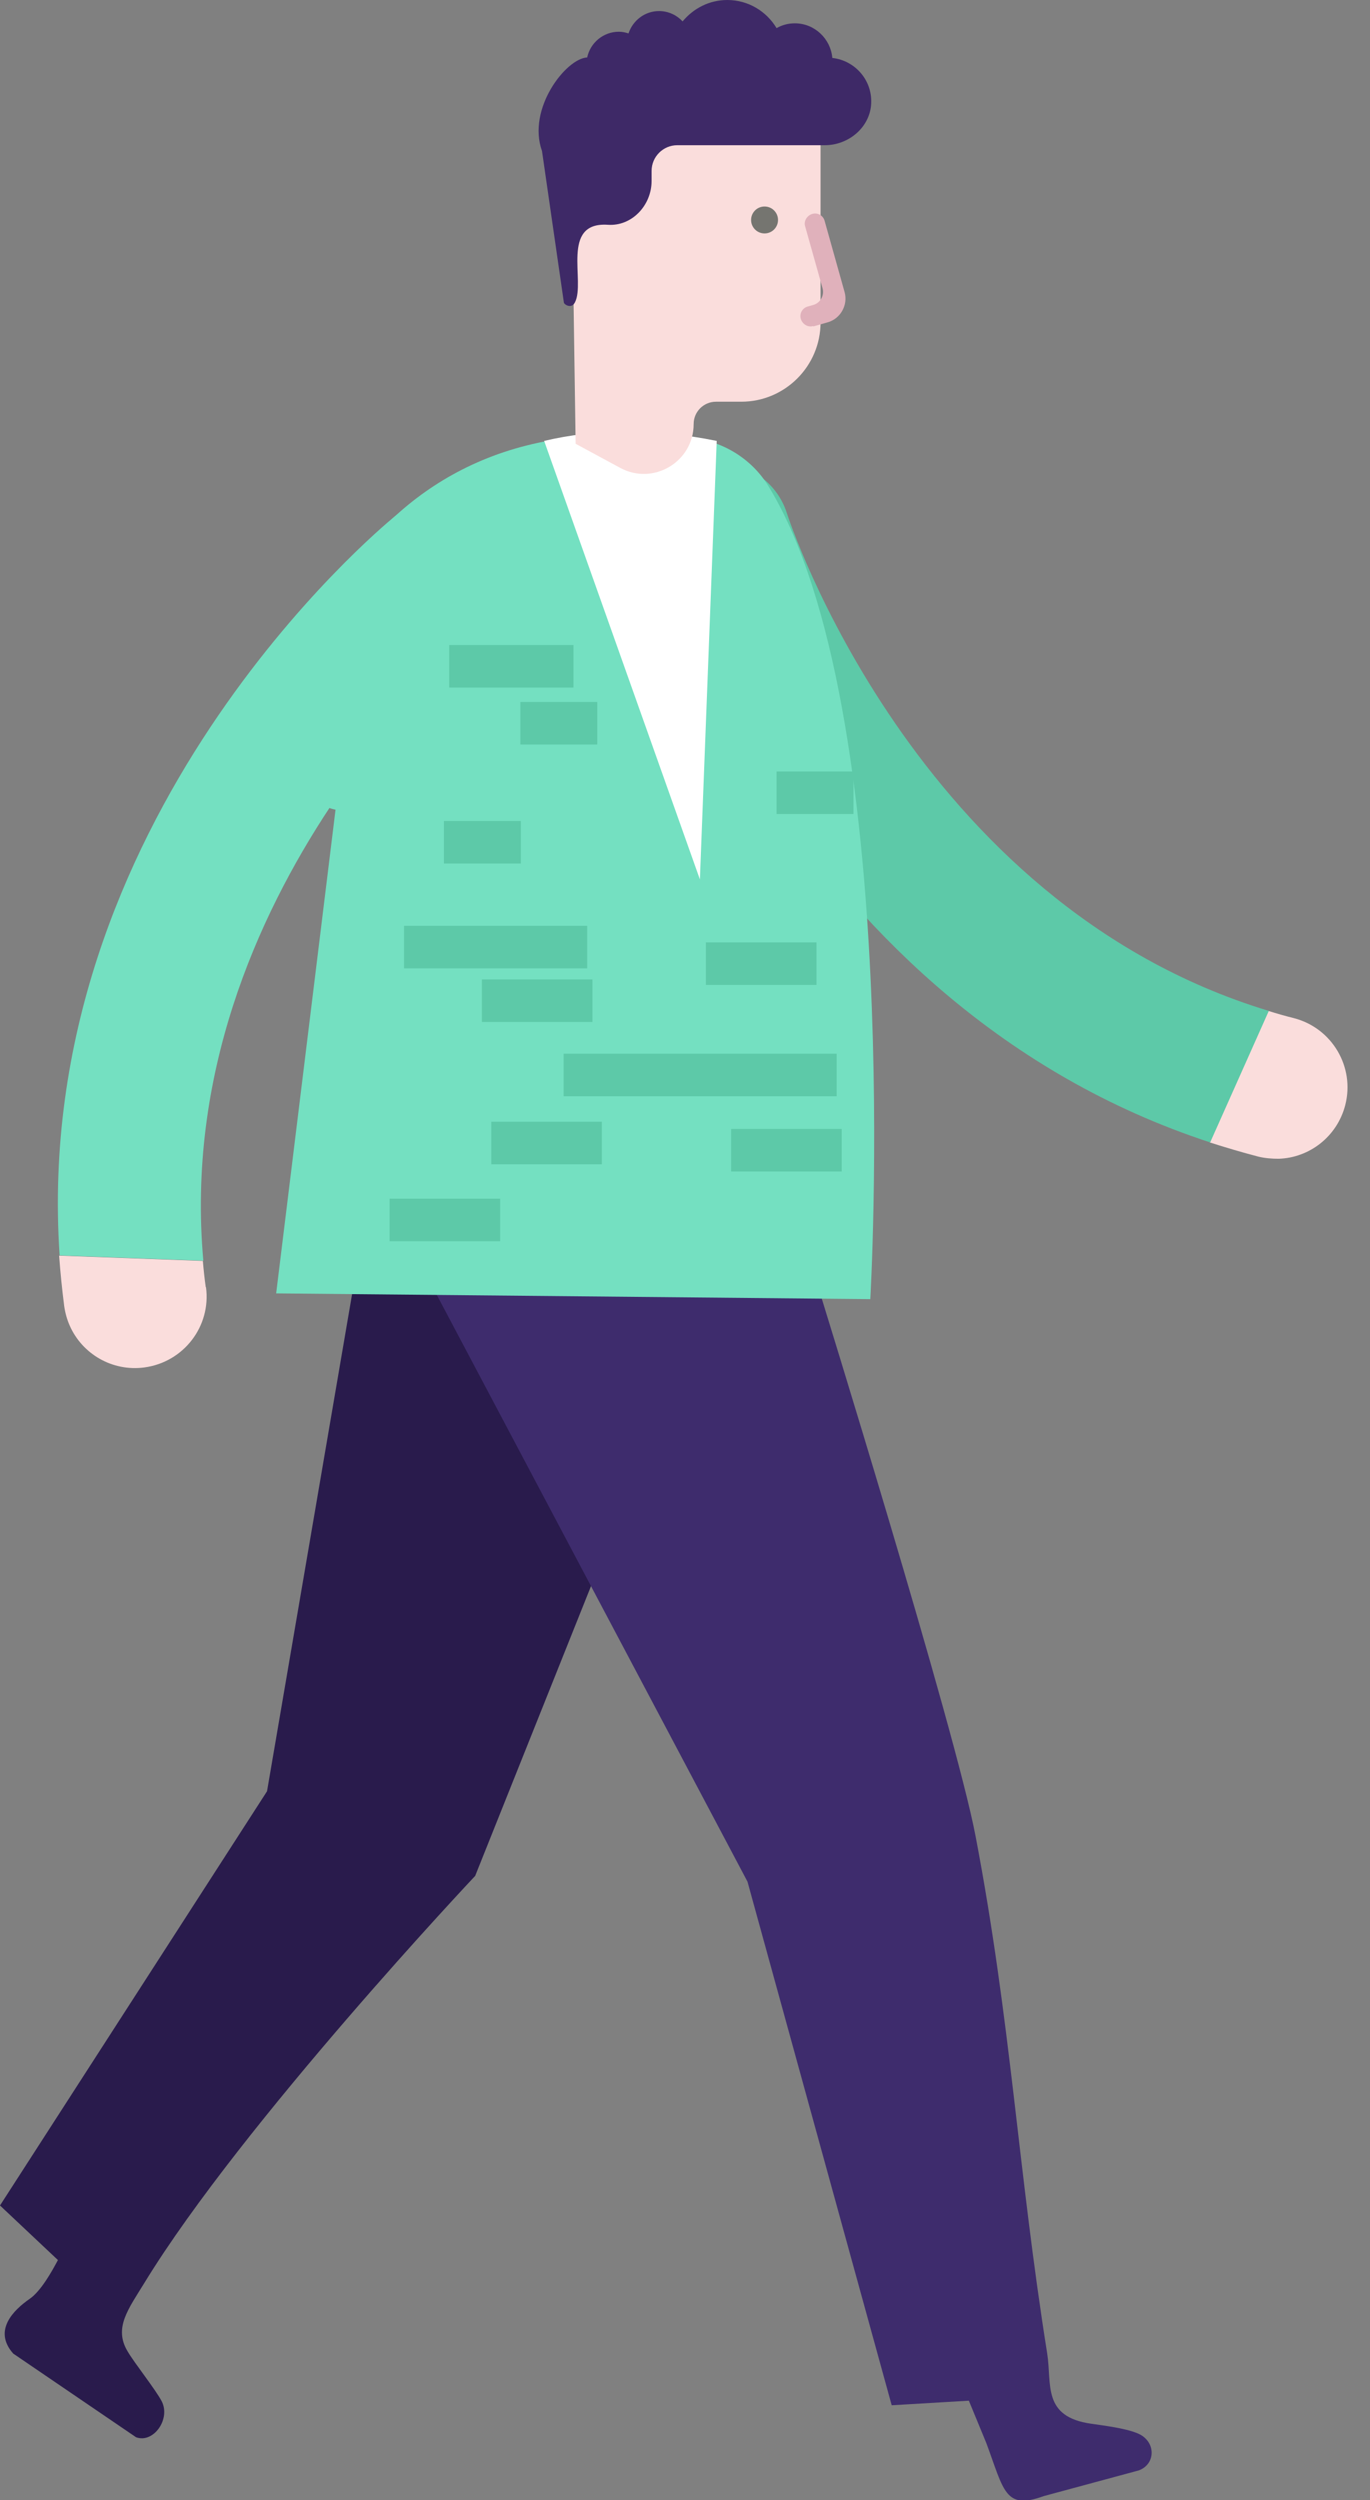 
    <svg
        width="57"
        height="104"
        viewBox="0 0 57 104"
        fill="none"
        xmlns="http://www.w3.org/2000/svg"
    >
        <rect x="0" y="0" width="57" height="104" fill="#808080" stroke="none"/>
        <g clip-path="url(#clip0_8_261)">
            <path
                d="M53.83 42.35C55.42 42.76 56.38 44.38 55.97 45.97C55.63 47.28 54.48 48.16 53.2 48.2C52.92 48.2 52.64 48.18 52.35 48.11C51.66 47.93 50.99 47.73 50.33 47.52L52.77 42.05C53.12 42.16 53.47 42.26 53.83 42.35Z"
                fill="#FADDDC"
            />
            <path
                d="M29.01 19.4C30.58 18.91 32.24 19.78 32.74 21.35C32.79 21.52 38.02 37.58 52.79 42.05L50.35 47.52C33.08 41.87 27.31 23.91 27.07 23.12C26.58 21.55 27.46 19.89 29.02 19.4H29.01Z"
                fill="#5DC9A8"
            />
            <path
                d="M29.52 53.65H14.68L11.11 74.51L0 91.74L2.41 94.01C2.15 94.5 1.7 95.3 1.24 95.62C0.56 96.09 -0.3 96.94 0.55 97.9L5.66 101.38C6.39 101.65 7.12 100.61 6.72 99.87C6.46 99.38 5.59 98.29 5.31 97.81C4.72 96.83 5.34 96.05 6.02 94.94C10.08 88.31 19.77 78.03 19.77 78.03L29.51 53.67L29.52 53.65Z"
                fill="#291B4C"
            />
            <path
                d="M34.03 53.51L18.06 53.65L31.1 78.27L37.1 100.05L40.31 99.86L41.04 101.63C41.77 103.6 41.81 104.42 43.42 103.83L47.38 102.76C48.11 102.49 48.1 101.52 47.31 101.21C46.79 101 45.96 100.9 45.41 100.82C43.35 100.53 43.77 99.18 43.57 97.9C42.35 90.24 42.07 84.15 40.59 76.38C39.75 71.94 34.03 53.5 34.03 53.5V53.51Z"
                fill="#3E2C6D"
            />
            <path
                d="M36.21 54.04L11.49 53.8L13.96 33.68C9.95 32.91 12.56 19.33 23.92 18.18H28.27C29.77 18.18 31.19 18.94 31.97 20.22C37.64 29.48 36.21 54.04 36.21 54.04Z"
                fill="#74E0C1"
            />
            <path
                d="M8.57 53.54C8.79 55.17 7.64 56.66 6.01 56.88C4.67 57.06 3.42 56.32 2.9 55.14C2.79 54.89 2.71 54.61 2.67 54.32C2.58 53.61 2.51 52.92 2.46 52.23L8.44 52.45C8.47 52.81 8.51 53.18 8.56 53.54H8.57Z"
                fill="#FADDDC"
            />
            <path
                d="M20.57 21.93C21.61 23.2 21.42 25.07 20.16 26.11C20.03 26.22 7.08 37.07 8.46 52.44L2.48 52.22C1.26 34.1 15.76 22.03 16.4 21.5C17.67 20.46 19.54 20.65 20.58 21.92L20.57 21.93Z"
                fill="#74E0C1"
            />
            <path
                d="M22.64 18.34C24.77 17.84 27.14 17.8 29.82 18.34L29.12 36.58L22.64 18.34Z"
                fill="white"
            />
            <path
                d="M23.75 4.11H34.14V7.6V13.41C34.14 15.23 32.66 16.71 30.84 16.71H29.79C29.28 16.71 28.86 17.12 28.86 17.64C28.86 19.21 27.18 20.21 25.8 19.46L23.95 18.46L23.74 4.12L23.75 4.11Z"
                fill="#FADDDC"
            />
            <path
                d="M33.83 13.58L34.43 13.41C34.97 13.26 35.29 12.69 35.14 12.15L34.31 9.19C34.25 8.96 34.01 8.83 33.79 8.9C33.57 8.97 33.43 9.2 33.5 9.42L34.22 11.98C34.31 12.29 34.13 12.61 33.82 12.69L33.61 12.75C33.38 12.81 33.25 13.05 33.32 13.27C33.39 13.49 33.62 13.63 33.84 13.56L33.83 13.58Z"
                fill="#E0B1BB"
            />
            <path
                d="M32.37 9.15C32.37 9.46 32.12 9.71 31.81 9.71C31.5 9.71 31.25 9.46 31.25 9.15C31.25 8.84 31.5 8.59 31.81 8.59C32.12 8.59 32.37 8.84 32.37 9.15Z"
                fill="#757570"
            />
            <path
                d="M26.86 8.86C26.86 8.33 26.43 7.9 25.9 7.9C25.37 7.9 24.94 8.33 24.94 8.86V10.95C24.94 11.48 25.37 11.91 25.9 11.91C26.43 11.91 26.86 11.48 26.86 10.95V8.86Z"
                fill="#FADDDC"
            />
            <path
                d="M24.43 2.39C24.56 1.78 25.1 1.32 25.75 1.32C25.89 1.32 26.02 1.35 26.15 1.39C26.33 0.85 26.83 0.46 27.42 0.46C27.81 0.46 28.16 0.63 28.4 0.89C28.85 0.35 29.51 0 30.26 0C31.13 0 31.89 0.47 32.31 1.17C32.54 1.04 32.79 0.97 33.07 0.97C33.89 0.97 34.56 1.61 34.63 2.41C35.6 2.52 36.34 3.38 36.24 4.4C36.14 5.35 35.27 6.04 34.32 6.04H28.18C27.59 6.04 27.11 6.52 27.11 7.11V7.53C27.11 8.54 26.29 9.42 25.29 9.35C23.3 9.22 24.37 11.72 23.92 12.58C23.77 12.87 23.46 12.66 23.46 12.58L22.55 6.28C21.92 4.52 23.55 2.43 24.43 2.39Z"
                fill="#3E2967"
            />
            <path d="M24.43 38.51H16.81V40.28H24.43V38.51Z" fill="#5DC9A8" />
            <path d="M24.65 40.74H20.05V42.51H24.65V40.74Z" fill="#5DC9A8" />
            <path d="M33.97 39.2H29.37V40.97H33.97V39.2Z" fill="#5DC9A8" />
            <path d="M35.02 46.96H30.42V48.73H35.02V46.96Z" fill="#5DC9A8" />
            <path d="M20.81 49.86H16.21V51.63H20.81V49.86Z" fill="#5DC9A8" />
            <path d="M25.04 46.66H20.44V48.43H25.04V46.66Z" fill="#5DC9A8" />
            <path d="M23.86 26.83H18.69V28.6H23.86V26.83Z" fill="#5DC9A8" />
            <path d="M21.67 34.15H18.47V35.92H21.67V34.15Z" fill="#5DC9A8" />
            <path d="M35.51 32.09H32.31V33.86H35.51V32.09Z" fill="#5DC9A8" />
            <path d="M24.85 29.2H21.65V30.97H24.85V29.2Z" fill="#5DC9A8" />
            <path d="M34.81 43.83H23.45V45.6H34.81V43.83Z" fill="#5DC9A8" />
        </g>
        <defs>
            <clipPath id="clip0_8_261">
                <rect width="56.07" height="104.01" fill="white" />
            </clipPath>
        </defs>
    </svg>

